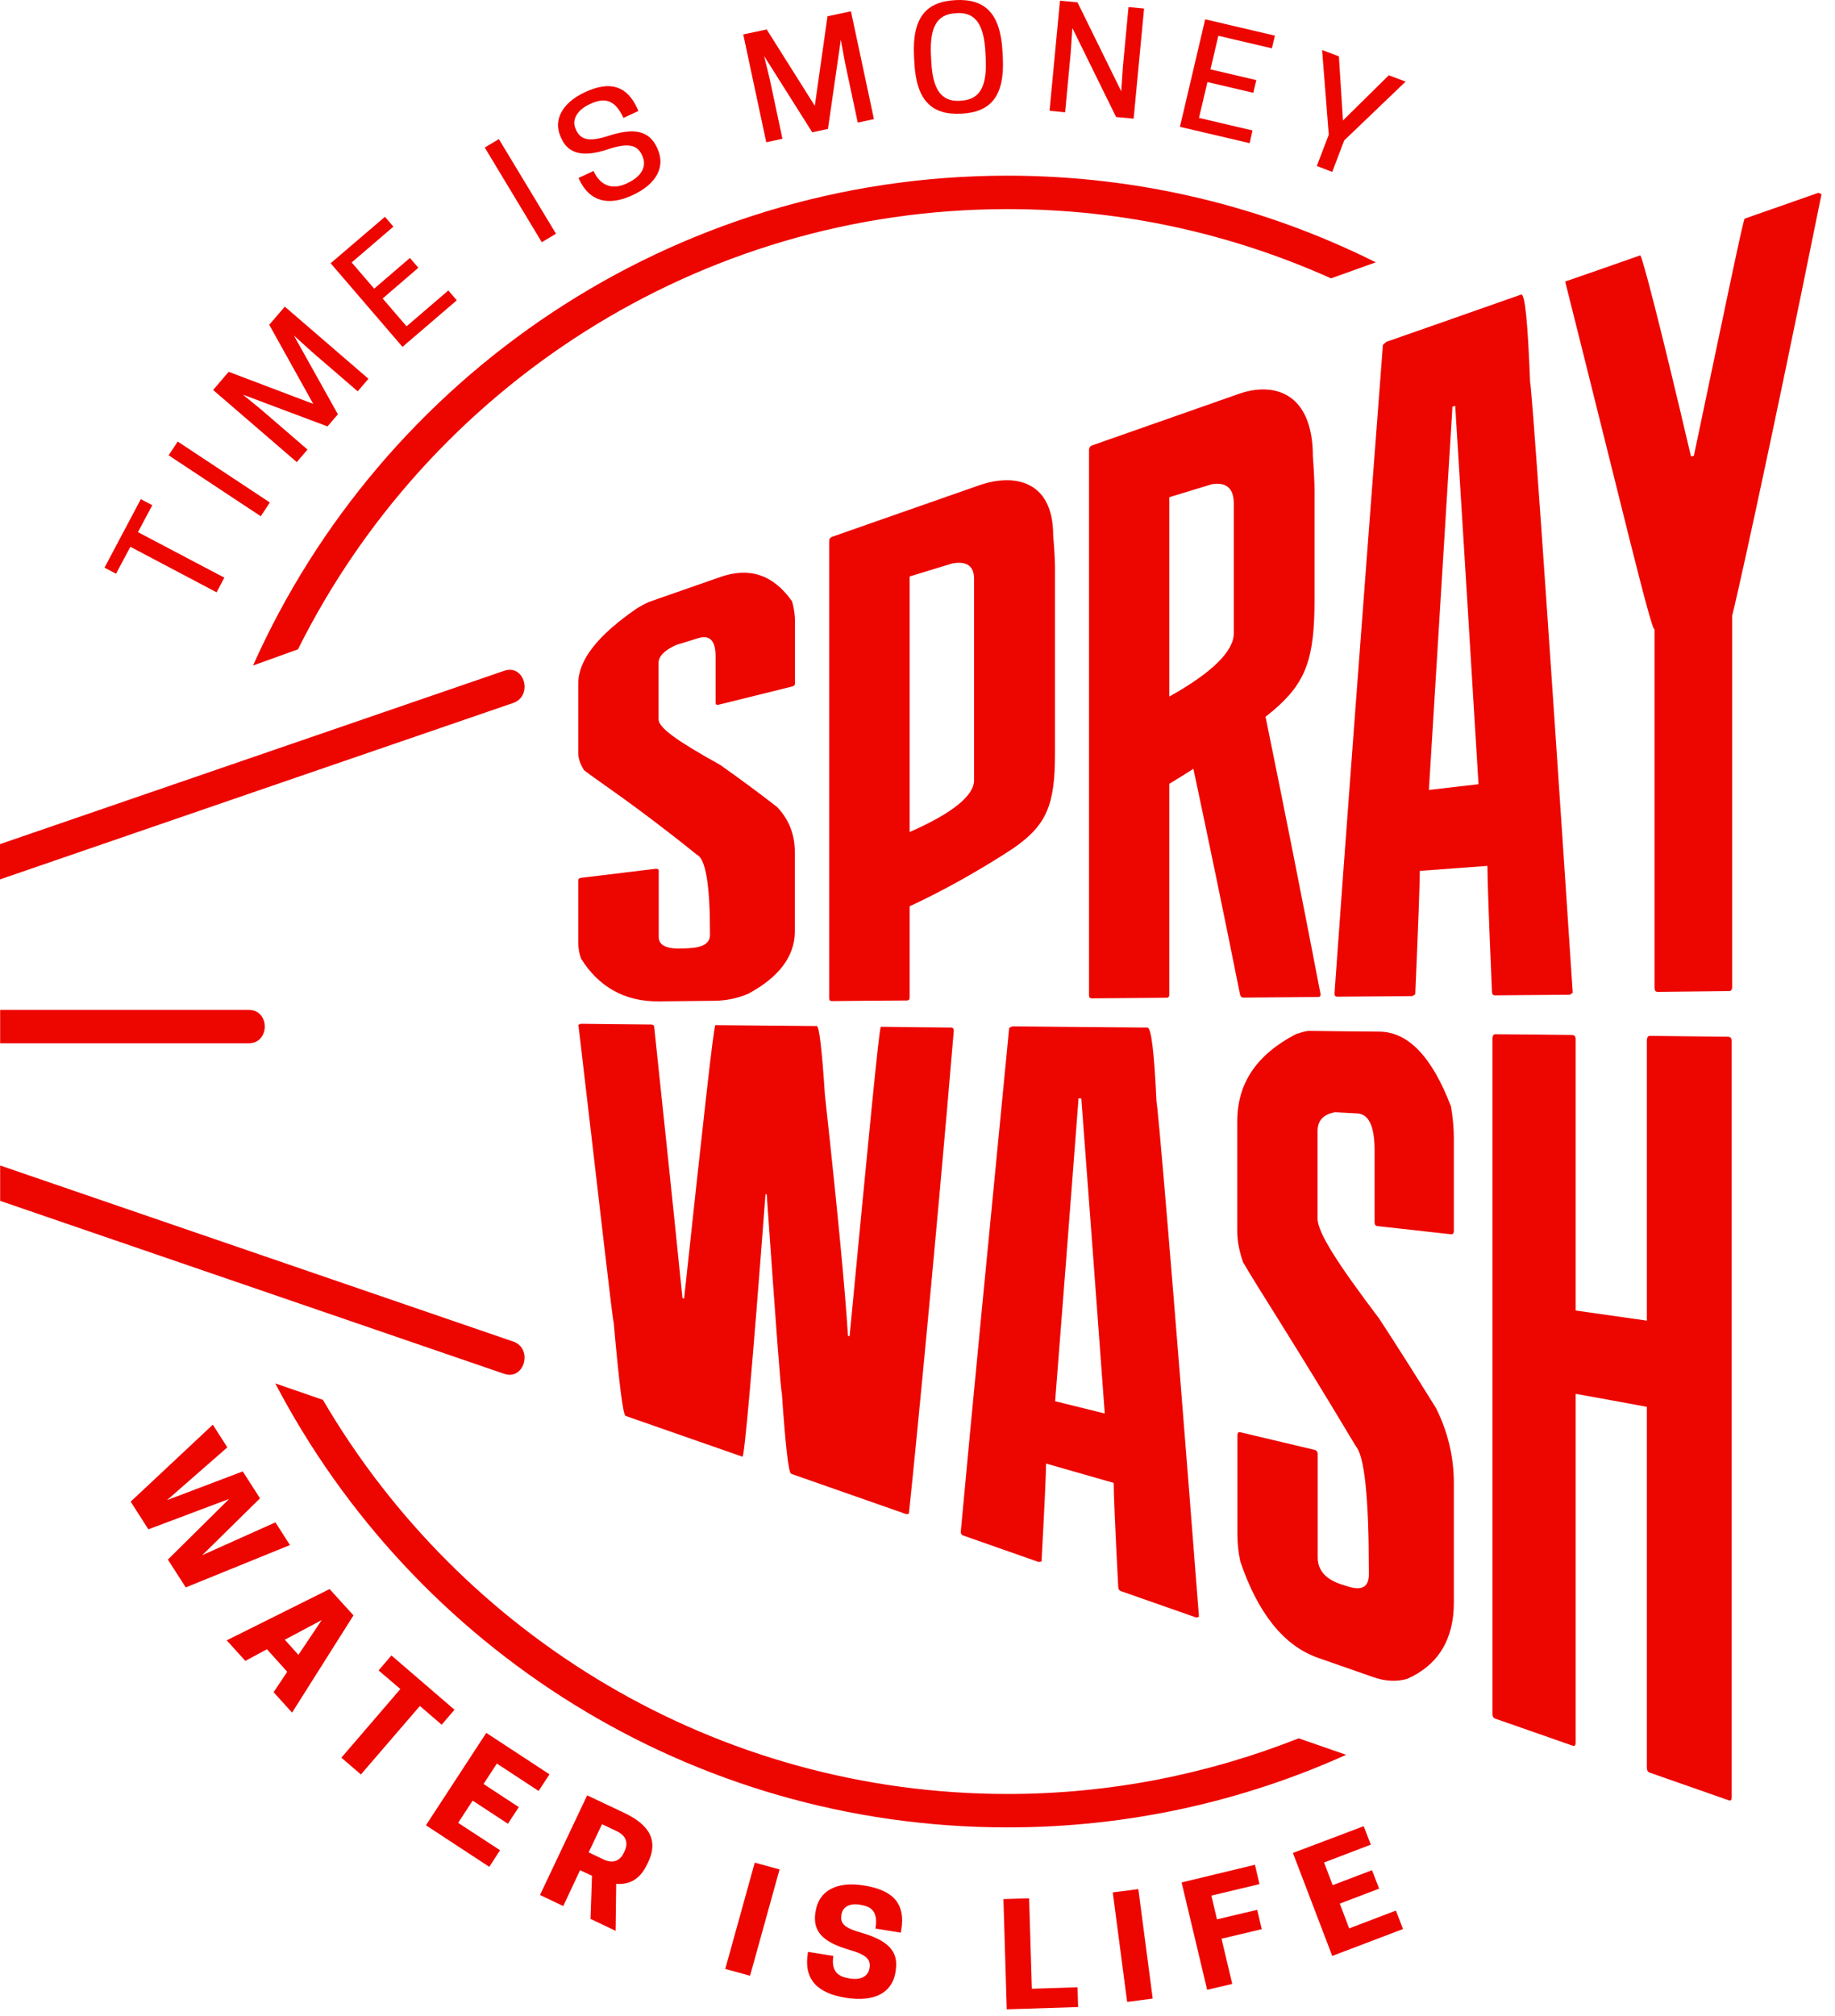 <svg width="112" height="123" viewBox="0 0 112 123" fill="none" xmlns="http://www.w3.org/2000/svg">
<path d="M13.986 91.468L9.056 93.323L7.976 91.634L12.989 86.937L13.876 88.321L10.192 91.542L14.817 89.789L15.87 91.431L12.343 94.901L16.811 92.898L17.697 94.283L11.337 96.867L10.247 95.169L13.986 91.468Z" fill="#ED0600"/>
<path d="M21.575 98.574L17.826 104.508L16.7 103.262L17.531 102.016L16.294 100.641L14.974 101.352L13.838 100.097L20.116 96.968L21.575 98.574ZM17.383 100.06L18.214 100.983L19.636 98.86L17.383 100.06Z" fill="#ED0600"/>
<path d="M22.027 108.282L20.836 107.258L24.437 103.068L23.107 101.933L23.892 101.02L27.741 104.332L26.957 105.246L25.628 104.102L22.027 108.282Z" fill="#ED0600"/>
<path d="M33.539 108.273L32.874 109.288L30.326 107.617L29.514 108.863L31.665 110.275L31 111.29L28.849 109.878L27.963 111.235L30.52 112.905L29.865 113.92L25.997 111.383L29.68 105.744L33.539 108.273Z" fill="#ED0600"/>
<path d="M34.379 116.311L32.958 115.637L35.838 109.556L38.081 110.617C39.189 111.143 40.334 112.001 39.568 113.616L39.494 113.773C39.032 114.751 38.33 115.019 37.61 114.954L37.573 117.824L36.041 117.095L36.133 114.465L35.404 114.124L34.379 116.311ZM36.816 113.459C37.204 113.644 37.758 113.736 38.081 113.053L38.118 112.97C38.441 112.287 38.017 111.918 37.629 111.734L36.743 111.318L35.93 113.035L36.816 113.459Z" fill="#ED0600"/>
<path d="M45.78 120.565L44.266 120.15L46.067 113.662L47.581 114.077L45.78 120.565Z" fill="#ED0600"/>
<path d="M49.769 116.698L49.787 116.606C49.981 115.406 51.033 114.779 52.732 115.056C54.569 115.351 55.262 116.2 55.012 117.759L54.985 117.935L53.434 117.686C53.572 116.818 53.341 116.366 52.557 116.246L52.474 116.228C51.846 116.126 51.44 116.375 51.366 116.8L51.357 116.846C51.283 117.335 51.458 117.621 52.529 117.926C54.126 118.387 54.865 119.014 54.671 120.242L54.662 120.325C54.459 121.598 53.388 122.189 51.633 121.912C49.87 121.626 49.049 120.786 49.307 119.181L49.316 119.107L50.867 119.356C50.729 120.186 51.061 120.602 51.781 120.713L51.864 120.731C52.584 120.851 52.991 120.565 53.065 120.122L53.074 120.076C53.148 119.596 52.917 119.291 51.855 118.987C50.267 118.525 49.584 117.898 49.769 116.698Z" fill="#ED0600"/>
<path d="M61.447 122.613L61.244 115.886L62.813 115.84L62.979 121.358L65.767 121.266L65.804 122.475L61.447 122.613Z" fill="#ED0600"/>
<path d="M70.356 121.959L68.796 122.162L67.918 115.48L69.479 115.277L70.356 121.959Z" fill="#ED0600"/>
<path d="M76.596 113.792L76.873 114.973L73.937 115.674L74.279 117.123L76.734 116.542L77.011 117.723L74.556 118.304L75.211 121.063L73.679 121.423L72.119 114.871L76.596 113.792Z" fill="#ED0600"/>
<path d="M83.234 111.438L83.668 112.564L80.815 113.653L81.341 115.037L83.742 114.123L84.175 115.249L81.775 116.163L82.347 117.676L85.2 116.587L85.634 117.713L81.314 119.356L78.913 113.071L83.234 111.438Z" fill="#ED0600"/>
<path d="M13.691 35.249L13.22 36.145L7.958 33.367L7.081 35.01L6.379 34.64L8.595 30.46L9.296 30.829L8.419 32.472L13.691 35.249Z" fill="#ED0600"/>
<path d="M16.47 30.663L15.916 31.503L10.293 27.784L10.847 26.944L16.47 30.663Z" fill="#ED0600"/>
<path d="M20.624 25.282L19.987 26.021L14.826 24.083L15.943 24.996L18.768 27.433L18.113 28.199L13.008 23.797L13.958 22.689L19.119 24.646L16.433 19.819L17.383 18.712L22.489 23.114L21.833 23.88L19.008 21.444L17.937 20.474L20.624 25.282Z" fill="#ED0600"/>
<path d="M23.495 13.23L24.012 13.83L21.464 16.017L22.839 17.614L25.018 15.741L25.535 16.34L23.356 18.214L24.815 19.912L27.363 17.725L27.88 18.325L24.566 21.167L20.181 16.064L23.495 13.23Z" fill="#ED0600"/>
<path d="M33.936 14.264L33.068 14.781L29.588 9.004L30.447 8.487L33.936 14.264Z" fill="#ED0600"/>
<path d="M34.268 8.459L34.231 8.376C33.742 7.334 34.305 6.282 35.699 5.626C37.269 4.897 38.266 5.266 38.884 6.586L38.967 6.771L38.053 7.195C37.573 6.162 36.982 5.894 36.041 6.337L35.976 6.365C35.228 6.715 34.878 7.315 35.136 7.869L35.164 7.933C35.431 8.506 35.902 8.69 37.13 8.293C38.709 7.777 39.614 7.98 40.084 8.976L40.121 9.059C40.638 10.167 40.075 11.228 38.626 11.902C37.102 12.612 35.967 12.28 35.348 10.942L35.312 10.859L36.225 10.434C36.678 11.403 37.435 11.579 38.256 11.191L38.33 11.154C39.161 10.767 39.493 10.139 39.207 9.521L39.18 9.456C38.893 8.838 38.34 8.709 37.149 9.096C35.561 9.641 34.684 9.364 34.268 8.459Z" fill="#ED0600"/>
<path d="M50.535 7.869L49.575 8.072L46.639 3.421L46.981 4.824L47.756 8.469L46.768 8.681L45.365 2.101L46.796 1.797L49.732 6.457L50.507 0.994L51.938 0.689L53.341 7.269L52.353 7.481L51.578 3.836L51.319 2.424L50.535 7.869Z" fill="#ED0600"/>
<path d="M55.806 3.781L55.788 3.439C55.668 1.104 56.499 0.099 58.327 0.006C60.136 -0.086 61.068 0.828 61.188 3.162L61.207 3.504C61.327 5.839 60.496 6.844 58.687 6.937C56.849 7.038 55.917 6.115 55.806 3.781ZM58.659 6.143C59.822 6.079 60.247 5.266 60.164 3.559L60.145 3.218C60.062 1.511 59.554 0.735 58.391 0.8L58.327 0.809C57.163 0.865 56.739 1.686 56.822 3.393L56.84 3.735C56.923 5.442 57.431 6.217 58.594 6.152L58.659 6.143Z" fill="#ED0600"/>
<path d="M69.192 7.241L68.121 7.14L65.453 1.713L65.352 3.208L65.01 6.853L64.059 6.761L64.696 0.043L65.767 0.144L68.435 5.571L68.537 4.076L68.878 0.431L69.829 0.523L69.192 7.241Z" fill="#ED0600"/>
<path d="M77.815 2.175L77.63 2.95L74.362 2.184L73.882 4.233L76.679 4.888L76.495 5.663L73.697 5.008L73.18 7.195L76.448 7.961L76.273 8.736L72.017 7.74L73.559 1.178L77.815 2.175Z" fill="#ED0600"/>
<path d="M81.314 10.49L80.372 10.13L81.101 8.22L80.695 3.052L81.72 3.439L81.969 7.352L84.766 4.593L85.791 4.98L82.043 8.57L81.314 10.49Z" fill="#ED0600"/>
<path d="M43.87 43.001C45.365 42.632 46.861 42.263 48.347 41.893C48.467 41.866 48.522 41.801 48.522 41.718C48.522 40.454 48.522 39.19 48.522 37.925C48.522 37.547 48.467 37.132 48.347 36.698C47.184 35.046 45.716 34.594 43.962 35.212C42.531 35.71 41.109 36.209 39.678 36.707C39.521 36.762 39.254 36.901 38.875 37.122C36.493 38.765 35.293 40.26 35.293 41.727C35.293 43.13 35.293 44.533 35.293 45.935C35.293 46.277 35.413 46.627 35.644 46.997C36.447 47.633 38.737 49.091 42.531 52.155C43.066 52.395 43.334 53.983 43.334 56.908C43.334 56.954 43.334 57.009 43.334 57.056C43.334 57.545 42.919 57.812 42.088 57.858C41.968 57.868 41.857 57.868 41.737 57.877C40.721 57.932 40.205 57.702 40.205 57.185C40.205 55.828 40.205 54.472 40.205 53.115C40.205 53.05 40.149 53.014 40.029 53.014C38.515 53.198 36.992 53.383 35.469 53.567C35.367 53.576 35.312 53.623 35.293 53.696C35.293 54.961 35.293 56.225 35.293 57.489C35.293 57.849 35.349 58.191 35.469 58.504C36.539 60.212 38.118 61.125 40.205 61.107C41.34 61.097 42.475 61.079 43.611 61.07C44.331 61.061 45.014 60.922 45.66 60.645C47.562 59.63 48.513 58.329 48.513 56.852C48.513 55.228 48.513 53.595 48.513 51.971C48.513 50.928 48.153 50.005 47.433 49.248C46.27 48.344 45.107 47.486 43.953 46.674C41.451 45.28 40.195 44.44 40.195 43.887C40.195 42.742 40.195 41.598 40.195 40.454C40.195 40.048 40.555 39.679 41.275 39.356C41.728 39.217 42.171 39.079 42.623 38.94C43.325 38.728 43.676 39.097 43.676 40.057C43.676 41.017 43.676 41.967 43.676 42.918C43.694 43.001 43.749 43.029 43.87 43.001Z" fill="#ED0600"/>
<path d="M93.389 23.299C93.25 19.663 93.075 17.9 92.844 17.974C90.102 18.943 87.351 19.903 84.609 20.862C84.545 20.927 84.471 20.982 84.406 21.047C83.086 38.415 82.108 51.39 81.452 60.609C81.452 60.756 81.507 60.821 81.627 60.821C83.16 60.812 84.683 60.793 86.207 60.784C86.262 60.747 86.326 60.71 86.382 60.673C86.567 56.354 86.659 53.835 86.659 53.143C88.034 53.041 89.41 52.94 90.785 52.839C90.785 53.678 90.878 56.225 91.062 60.507C91.062 60.664 91.127 60.738 91.238 60.738C92.761 60.729 94.294 60.71 95.817 60.701C95.872 60.664 95.937 60.618 95.992 60.581C94.321 35.268 93.463 23.335 93.389 23.299ZM88.644 24.932C88.644 24.895 88.644 24.858 88.644 24.821C88.699 24.803 88.754 24.784 88.819 24.766C89.29 32.37 89.77 40.066 90.241 47.855C89.234 47.966 88.219 48.086 87.213 48.206C87.684 40.537 88.164 32.776 88.644 24.932Z" fill="#ED0600"/>
<path d="M110.994 11.763C109.489 12.289 107.993 12.815 106.489 13.341C106.406 13.35 105.372 18.371 103.387 27.811C103.331 27.83 103.276 27.839 103.211 27.857C101.245 19.469 100.211 15.565 100.109 15.584C98.586 16.119 97.063 16.654 95.531 17.18C98.965 30.829 100.783 38.507 100.986 38.405C100.986 45.696 100.986 52.986 100.986 60.276C100.986 60.443 101.051 60.526 101.171 60.526C102.63 60.507 104.088 60.498 105.547 60.479C105.658 60.479 105.722 60.387 105.722 60.221C105.722 52.672 105.722 45.123 105.722 37.575C105.833 37.206 107.661 29.223 111.178 11.846C111.105 11.819 111.049 11.791 110.994 11.763Z" fill="#ED0600"/>
<path d="M56.314 83.928C57.053 76.214 57.69 69.145 58.216 62.879C58.216 62.777 58.16 62.722 58.068 62.703C56.628 62.694 55.197 62.676 53.757 62.657C53.637 62.943 53.009 69.486 51.855 81.538C51.818 81.529 51.79 81.52 51.754 81.511C51.606 78.973 51.135 73.98 50.35 66.828C50.166 64.014 49.999 62.611 49.852 62.611C47.784 62.593 45.725 62.574 43.666 62.556C43.565 62.528 42.928 68.351 41.755 79.24C41.728 79.231 41.691 79.222 41.654 79.213C41.082 73.565 40.5 68.046 39.928 62.657C39.928 62.574 39.872 62.528 39.752 62.519C38.312 62.51 36.881 62.491 35.45 62.473C35.404 62.491 35.349 62.519 35.303 62.537C36.678 74.211 37.389 80.606 37.453 80.662C37.786 84.408 38.026 86.346 38.183 86.402C40.565 87.232 42.946 88.063 45.319 88.893C45.43 88.921 45.901 83.744 46.722 72.873C46.75 72.882 46.768 72.882 46.796 72.882C47.35 80.772 47.655 84.897 47.719 84.999C47.941 88.22 48.125 89.881 48.292 89.936C50.636 90.757 52.981 91.579 55.326 92.4C55.372 92.391 55.428 92.382 55.474 92.372C55.779 89.484 56.046 86.669 56.314 83.928ZM37.352 78.391V78.401C37.352 78.401 37.352 78.401 37.352 78.391C37.352 78.401 37.352 78.401 37.352 78.391Z" fill="#ED0600"/>
<path d="M70.586 67.226C70.448 64.208 70.272 62.713 70.032 62.704C67.291 62.685 64.54 62.658 61.798 62.63C61.733 62.658 61.659 62.685 61.595 62.722C60.274 76.297 59.296 86.347 58.64 93.48C58.64 93.6 58.696 93.674 58.816 93.711C60.339 94.246 61.871 94.781 63.395 95.317C63.45 95.307 63.515 95.298 63.57 95.289C63.755 91.874 63.847 89.863 63.847 89.309C65.223 89.706 66.598 90.093 67.974 90.49C67.974 91.173 68.066 93.277 68.251 96.839C68.251 96.968 68.306 97.052 68.426 97.098C69.959 97.633 71.482 98.168 73.005 98.703C73.07 98.694 73.125 98.676 73.18 98.666C71.519 77.266 70.651 67.281 70.586 67.226ZM65.823 67.115C65.823 67.087 65.823 67.05 65.823 67.023C65.878 67.023 65.933 67.032 65.998 67.032C66.478 73.344 66.949 79.748 67.429 86.254C66.414 86.005 65.407 85.756 64.401 85.507C64.872 79.472 65.352 73.335 65.823 67.115Z" fill="#ED0600"/>
<path d="M84.074 74.82C85.57 74.986 87.056 75.152 88.561 75.318C88.671 75.328 88.736 75.263 88.736 75.134C88.736 73.242 88.736 71.35 88.736 69.449C88.736 68.877 88.681 68.231 88.561 67.52C87.388 64.447 85.93 62.962 84.175 62.952C82.745 62.943 81.323 62.925 79.892 62.906C79.744 62.906 79.477 62.98 79.089 63.109C76.707 64.355 75.516 66.09 75.516 68.434C75.516 70.677 75.516 72.91 75.516 75.152C75.516 75.697 75.627 76.315 75.867 77.016C76.661 78.41 78.96 81.898 82.745 88.238C83.28 88.829 83.548 91.376 83.548 95.861C83.548 95.934 83.548 96.008 83.548 96.082C83.548 96.829 83.132 97.079 82.302 96.82C82.181 96.783 82.071 96.746 81.951 96.71C80.935 96.396 80.427 95.842 80.427 95.039C80.427 92.935 80.427 90.822 80.427 88.709C80.427 88.598 80.372 88.524 80.252 88.478C78.738 88.118 77.215 87.758 75.701 87.398C75.599 87.371 75.544 87.426 75.525 87.537C75.525 89.558 75.525 91.569 75.525 93.59C75.525 94.172 75.581 94.735 75.701 95.279C76.762 98.417 78.341 100.419 80.427 101.158C81.563 101.554 82.698 101.951 83.834 102.348C84.554 102.597 85.228 102.634 85.883 102.45C87.785 101.61 88.736 100.032 88.736 97.808C88.736 95.371 88.736 92.926 88.736 90.49C88.736 88.921 88.376 87.389 87.656 85.94C86.493 84.067 85.339 82.24 84.175 80.459C81.674 77.155 80.418 75.217 80.418 74.359C80.418 72.578 80.418 70.796 80.418 69.015C80.418 68.379 80.778 67.991 81.498 67.871C81.951 67.899 82.394 67.917 82.846 67.945C83.548 67.982 83.899 68.729 83.899 70.206C83.899 71.664 83.899 73.122 83.899 74.58C83.899 74.737 83.954 74.811 84.074 74.82Z" fill="#ED0600"/>
<path d="M105.519 63.266C103.913 63.248 102.298 63.229 100.691 63.211C100.59 63.211 100.534 63.294 100.516 63.46C100.516 69.172 100.516 74.875 100.516 80.588C99.066 80.385 97.608 80.172 96.168 79.969C96.168 74.451 96.168 68.923 96.168 63.405C96.168 63.266 96.112 63.183 95.992 63.156C94.423 63.137 92.844 63.119 91.266 63.109C91.164 63.109 91.109 63.183 91.09 63.34C91.09 77.09 91.09 90.831 91.09 104.581C91.09 104.738 91.145 104.84 91.266 104.877C92.844 105.43 94.423 105.975 95.992 106.529C96.112 106.565 96.168 106.51 96.168 106.344C96.168 99.247 96.168 92.151 96.168 85.054C97.617 85.313 99.066 85.58 100.516 85.848C100.516 93.184 100.516 100.521 100.516 107.857C100.516 108.024 100.571 108.125 100.691 108.171C102.307 108.734 103.913 109.297 105.519 109.86C105.639 109.906 105.695 109.832 105.695 109.657C105.695 94.283 105.695 78.899 105.695 63.525C105.695 63.377 105.63 63.294 105.519 63.266Z" fill="#ED0600"/>
<path d="M64.281 32.675C64.281 29.269 61.844 28.873 59.72 29.629C56.739 30.672 53.757 31.715 50.784 32.758C50.682 32.795 50.627 32.868 50.609 32.979C50.609 42.3 50.609 51.611 50.609 60.932C50.609 61.033 50.664 61.089 50.784 61.089C52.307 61.07 53.821 61.061 55.344 61.052C55.455 61.052 55.52 60.996 55.52 60.886C55.52 59.031 55.52 57.167 55.52 55.303C59.028 53.678 61.881 51.74 61.881 51.74C63.884 50.347 64.392 49.11 64.392 46C64.392 42.18 64.392 38.359 64.392 34.539C64.382 34.05 64.346 33.431 64.281 32.675ZM55.52 35.176C56.388 34.908 57.255 34.65 58.123 34.382C59.01 34.225 59.453 34.539 59.453 35.323C59.453 39.421 59.453 43.527 59.453 47.624C59.453 48.538 58.142 49.627 55.52 50.771C55.52 45.576 55.52 40.38 55.52 35.176Z" fill="#ED0600"/>
<path d="M77.243 43.739C77.556 43.49 77.732 43.343 77.732 43.343C79.735 41.626 80.234 40.168 80.234 36.55C80.234 34.373 80.234 32.195 80.234 30.017C80.234 29.463 80.197 28.743 80.132 27.857C80.132 23.898 77.695 23.289 75.581 24.046C72.599 25.089 69.626 26.141 66.644 27.184C66.543 27.221 66.487 27.294 66.469 27.433C66.469 38.535 66.469 49.636 66.469 60.738C66.469 60.867 66.524 60.922 66.644 60.922C68.158 60.913 69.682 60.895 71.196 60.886C71.316 60.886 71.371 60.821 71.371 60.682C71.371 56.401 71.371 52.109 71.371 47.828C71.879 47.523 72.368 47.218 72.839 46.914C73.79 51.38 74.741 55.967 75.682 60.673C75.71 60.812 75.784 60.876 75.904 60.876C77.427 60.867 78.941 60.849 80.455 60.839C80.575 60.839 80.612 60.766 80.594 60.627C79.477 54.822 78.359 49.193 77.243 43.739ZM71.371 30.34C72.239 30.072 73.107 29.814 73.974 29.546C74.861 29.408 75.304 29.805 75.304 30.727C75.304 33.367 75.304 36.015 75.304 38.654C75.304 39.725 73.993 41.045 71.371 42.503C71.371 38.442 71.371 34.391 71.371 30.34Z" fill="#ED0600"/>
<path d="M0.009 53.66C10.441 50.07 20.882 46.48 31.314 42.9C32.551 42.475 32.025 40.5 30.77 40.934C20.513 44.459 10.257 47.984 0 51.51V53.66H0.009Z" fill="#ED0600"/>
<path d="M15.177 61.624C13.478 61.624 1.699 61.624 0.009 61.624V63.663C1.708 63.663 13.488 63.663 15.177 63.663C16.488 63.663 16.488 61.624 15.177 61.624Z" fill="#ED0600"/>
<path d="M31.314 81.861C20.873 78.281 10.441 74.7 0.009 71.12V73.279C10.266 76.795 20.513 80.311 30.779 83.836C32.016 84.252 32.551 82.277 31.314 81.861Z" fill="#ED0600"/>
<path d="M18.187 39.623C26.117 23.714 42.549 12.76 61.502 12.76C68.537 12.76 75.211 14.282 81.24 16.986L83.972 16.008C77.206 12.63 69.571 10.72 61.493 10.72C40.962 10.72 23.301 23.003 15.445 40.611L18.187 39.623Z" fill="#ED0600"/>
<path d="M79.264 106.076C73.762 108.254 67.77 109.472 61.502 109.472C43.694 109.472 28.111 99.792 19.71 85.423L16.802 84.418C25.221 100.521 42.069 111.512 61.502 111.512C68.869 111.512 75.858 109.925 82.163 107.082L79.264 106.076Z" fill="#ED0600"/>
</svg>

